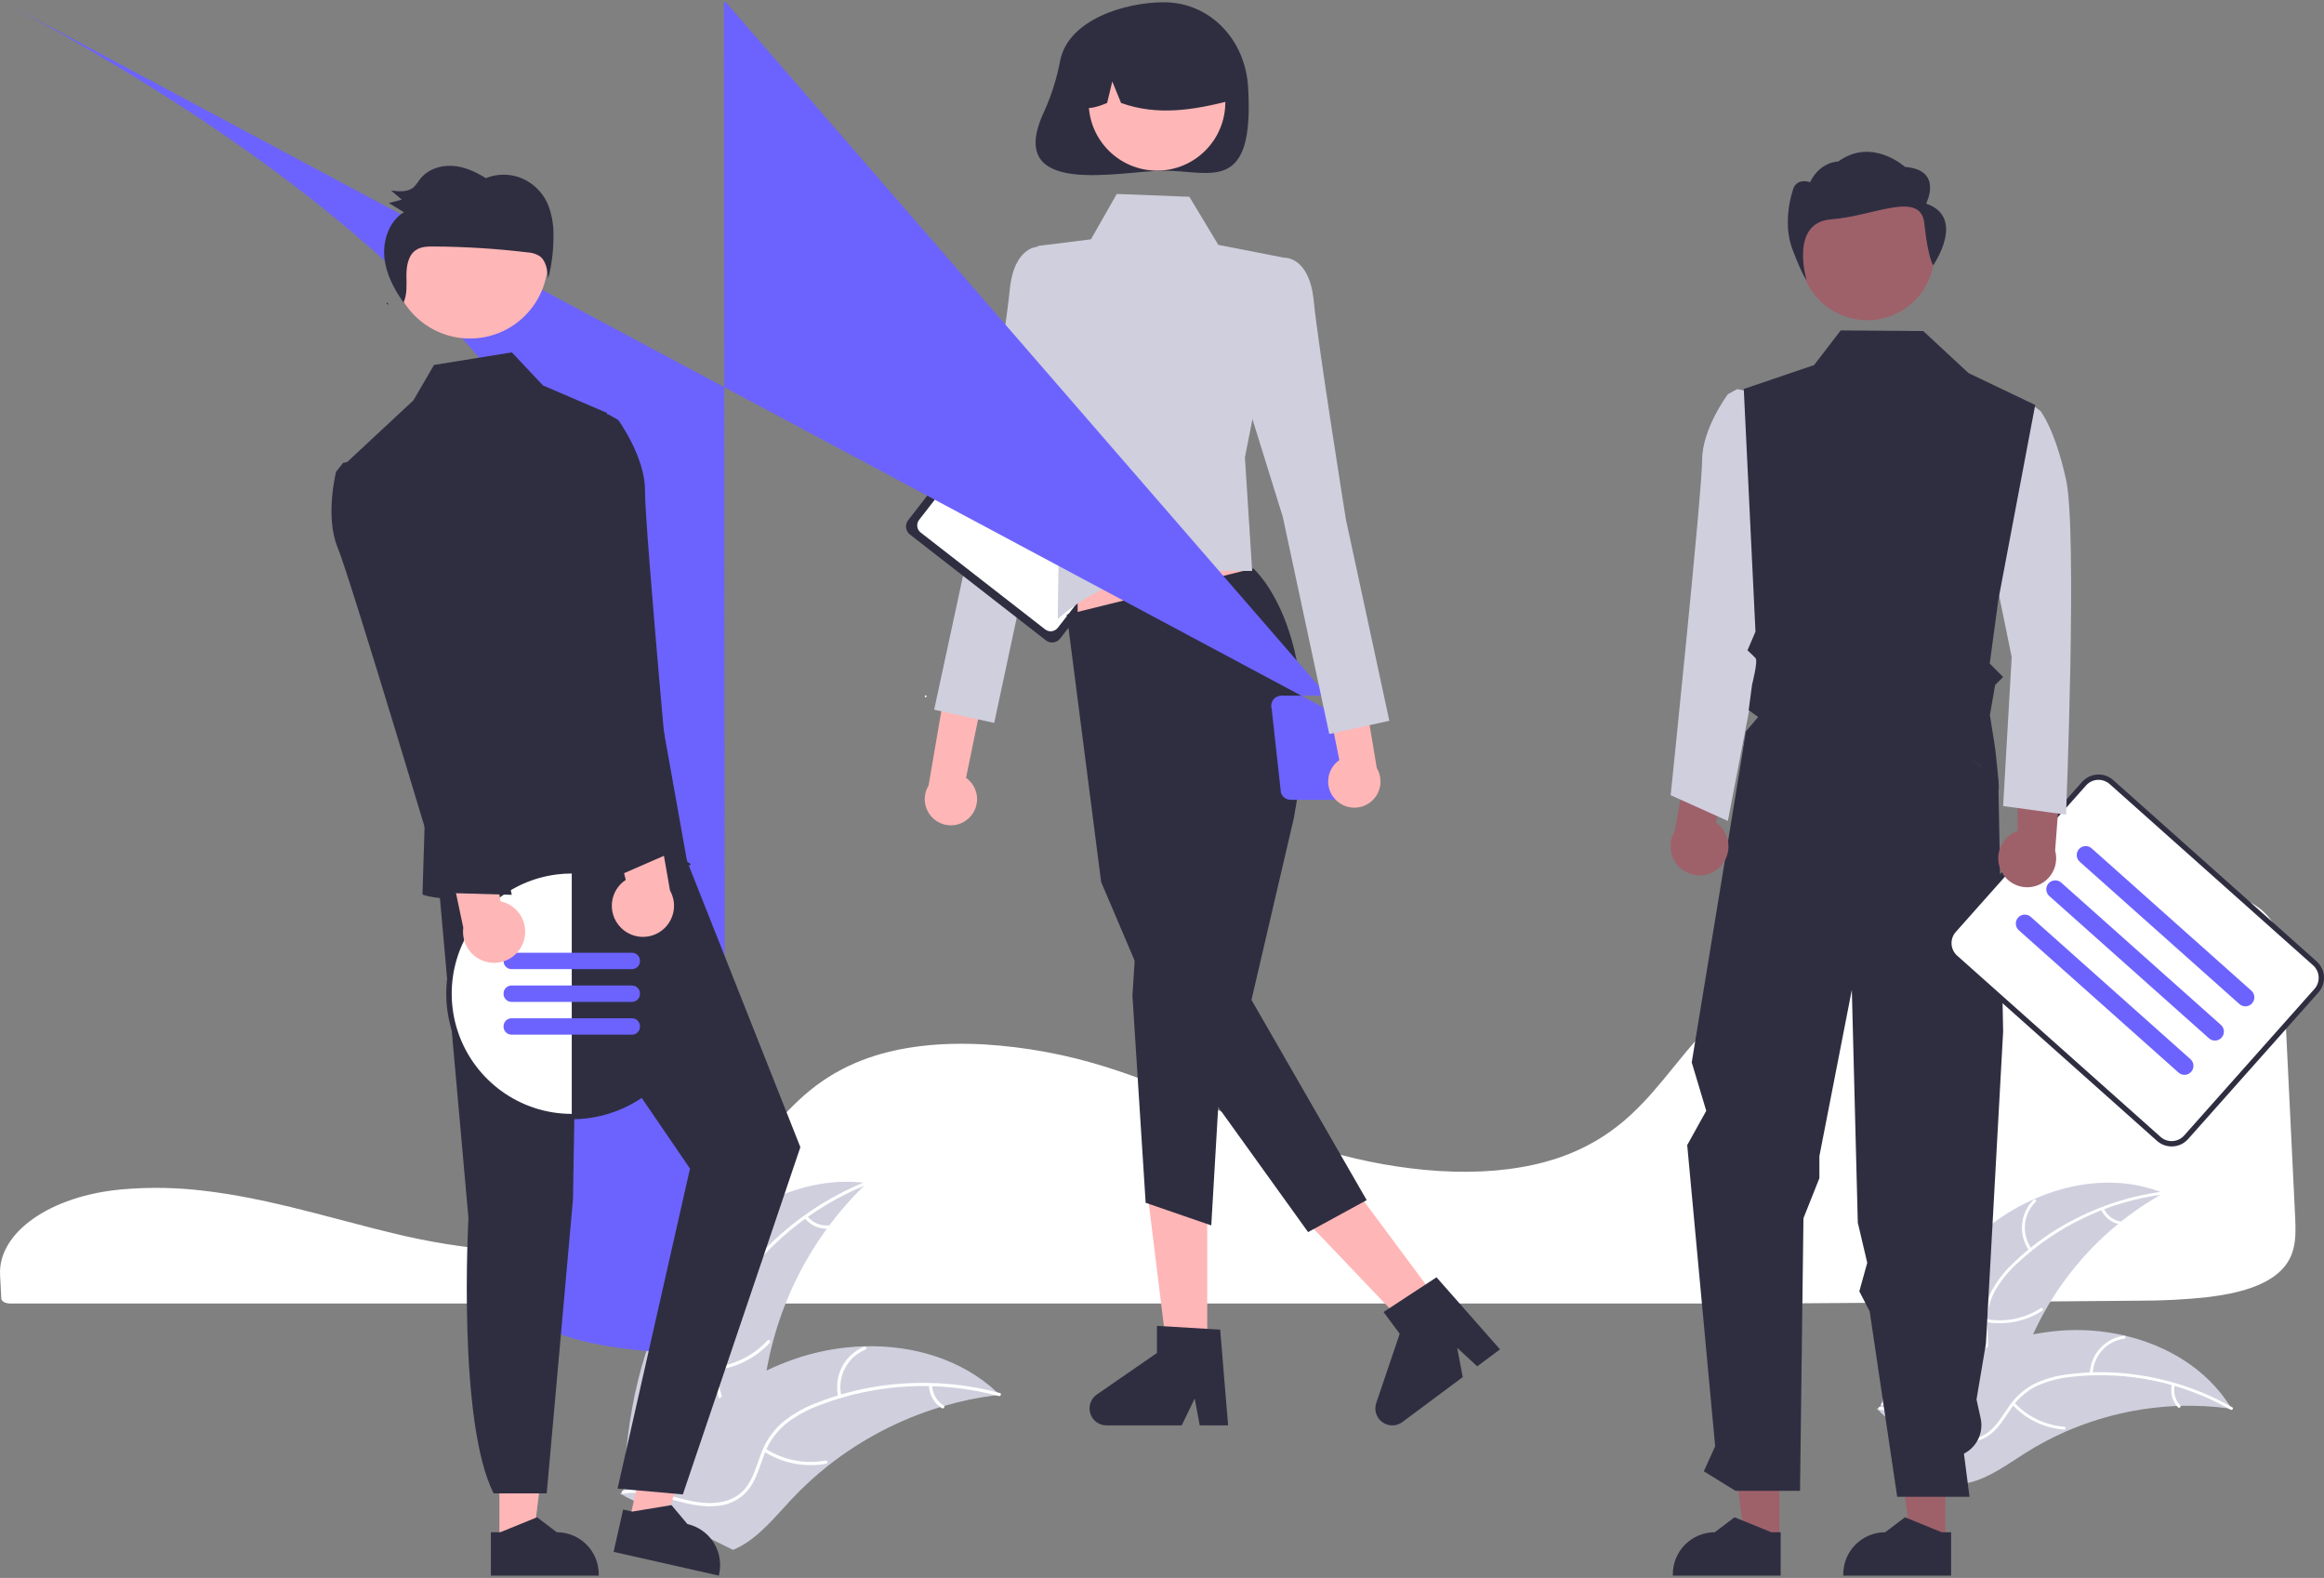 <svg width="688" height="467" viewBox="0 0 688 467" fill="none" xmlns="http://www.w3.org/2000/svg">
<rect x="0" y="0" width="688" height="467" fill="#808080" stroke="none"/>
<g clip-path="url(#clip0_172_4801)">
<path d="M46.301 351.557C43.034 351.557 39.76 351.692 36.563 351.964L36.098 352.003C14.892 353.879 -0.619 364.763 0.019 377.321L0.142 379.592C0.224 381.027 0.31 382.571 0.382 384.283C0.42 385.127 1.571 385.775 3.004 385.775H524.614C561.39 385.552 598.033 385.27 633.518 384.939C640.174 384.953 646.825 384.608 653.443 383.906C663.304 382.738 670.149 380.422 674.37 376.827H674.371C679.62 372.369 679.785 366.756 679.468 360.413C678.822 347.606 678.18 334.152 677.54 320.738C676.975 308.917 676.412 297.127 675.85 285.839C675.502 279.141 674.729 273.228 668.768 268.709C662.307 263.822 650.524 261.345 633.746 261.345C633.544 261.345 633.342 261.345 633.137 261.346C580.556 261.533 528.456 279.627 503.495 306.371C500.62 309.45 497.942 312.747 495.352 315.936C491.524 320.647 487.567 325.517 482.845 329.873C480.288 332.263 477.523 334.42 474.583 336.318C474.381 336.458 474.149 336.608 473.903 336.751C473.342 337.117 472.755 337.469 472.183 337.784C468.835 339.719 465.306 341.325 461.647 342.578L461.278 342.702C461 342.801 460.699 342.901 460.397 342.992C458.284 343.67 456.089 344.257 453.89 344.732C444.375 346.831 433.556 347.334 421.733 346.226C410.877 345.182 400.16 342.996 389.76 339.705C378.813 336.243 368.566 331.926 358.656 327.751C354.303 325.917 349.801 324.021 345.305 322.224C344.46 321.886 343.628 321.555 342.785 321.225C337.293 319.083 332.314 317.314 327.564 315.817C315.796 312.093 303.614 309.835 291.293 309.093C278.216 308.377 266.692 309.728 257.049 313.101C254.39 314.027 251.802 315.143 249.303 316.441C237.882 322.377 230.84 331.137 224.032 339.609C215.562 350.147 206.804 361.045 189.51 366.694C169.554 373.218 140.425 370.508 119.816 365.794C113.337 364.312 106.866 362.607 100.607 360.957C98.079 360.29 95.55 359.629 93.018 358.971C88.044 357.686 83.973 356.701 80.207 355.87L79.016 355.605C78.353 355.461 77.69 355.317 77.015 355.18C72.541 354.24 68.376 353.5 64.273 352.918L63.303 352.777C61.357 352.52 59.538 352.307 57.753 352.127L57.04 352.056C53.544 351.723 49.926 351.557 46.301 351.557Z" fill="white"/>
<path d="M585.676 365.572C600.353 352.336 622.184 345.681 640.496 353.103C621.712 363.54 607.222 380.29 599.59 400.39C596.674 408.152 594.239 417.089 587.069 421.245C582.607 423.831 577.057 423.957 572.054 422.709C567.052 421.461 562.466 418.958 557.943 416.481L556.656 416.452C562.433 397.543 570.999 378.809 585.676 365.572Z" fill="#CFCFDE"/>
<path d="M640.394 353.505C624.175 355.602 609.03 362.761 597.108 373.963C594.499 376.329 592.278 379.092 590.529 382.15C588.921 385.184 588.154 388.594 588.308 392.025C588.387 395.227 588.838 398.493 588.139 401.658C587.756 403.273 587.037 404.789 586.028 406.106C585.02 407.424 583.744 408.513 582.285 409.302C578.702 411.364 574.591 412.014 570.55 412.509C566.062 413.06 561.393 413.561 557.508 416.079C557.038 416.385 556.592 415.636 557.062 415.331C563.82 410.949 572.372 412.543 579.638 409.619C583.029 408.254 586.03 405.858 587.092 402.236C588.02 399.069 587.557 395.7 587.449 392.459C587.25 389.114 587.872 385.771 589.262 382.723C590.85 379.585 592.96 376.742 595.502 374.313C601.137 368.754 607.611 364.116 614.685 360.569C622.737 356.476 631.429 353.792 640.386 352.633C640.94 352.562 640.945 353.434 640.394 353.505H640.394Z" fill="white"/>
<path d="M600.734 370.13C599.128 367.873 598.375 365.118 598.611 362.357C598.847 359.596 600.055 357.009 602.021 355.058C602.42 354.664 603.05 355.266 602.651 355.66C600.817 357.474 599.691 359.884 599.477 362.456C599.262 365.027 599.974 367.591 601.482 369.683C601.809 370.138 601.06 370.583 600.734 370.13V370.13Z" fill="white"/>
<path d="M588.054 390.407C593.627 391.395 599.368 390.244 604.131 387.185C604.603 386.881 605.049 387.63 604.578 387.933C599.615 391.108 593.638 392.293 587.841 391.252C587.288 391.152 587.504 390.307 588.054 390.407V390.407Z" fill="white"/>
<path d="M622.808 357.63C623.248 358.633 623.93 359.511 624.792 360.185C625.655 360.859 626.671 361.308 627.75 361.491C628.303 361.584 628.087 362.428 627.537 362.336C626.346 362.128 625.224 361.631 624.269 360.888C623.315 360.146 622.556 359.18 622.06 358.077C622.005 357.977 621.99 357.859 622.018 357.748C622.046 357.637 622.115 357.541 622.211 357.479C622.31 357.421 622.429 357.404 622.54 357.432C622.652 357.46 622.748 357.531 622.808 357.63V357.63Z" fill="white"/>
<path d="M660.661 416.935C660.314 416.887 659.966 416.839 659.614 416.796C654.942 416.175 650.227 415.936 645.516 416.079C645.152 416.085 644.783 416.095 644.419 416.111C633.074 416.578 621.913 419.149 611.505 423.693C607.365 425.505 603.369 427.63 599.551 430.049C594.279 433.39 588.828 437.432 582.934 438.794C582.321 438.943 581.699 439.054 581.072 439.126L556.721 418.025C556.69 417.949 556.653 417.879 556.622 417.803L555.611 417.005C555.799 416.866 555.997 416.727 556.185 416.588C556.294 416.507 556.408 416.431 556.517 416.35C556.592 416.298 556.666 416.246 556.73 416.194C556.755 416.177 556.78 416.16 556.8 416.148C556.864 416.096 556.929 416.055 556.988 416.009C558.093 415.226 559.206 414.448 560.327 413.678C560.331 413.672 560.331 413.672 560.342 413.671C568.823 407.718 577.979 402.792 587.62 398.997C587.909 398.888 588.203 398.773 588.503 398.673C592.845 397.057 597.311 395.8 601.857 394.912C604.348 394.434 606.862 394.083 609.388 393.859C615.917 393.294 622.495 393.761 628.879 395.241C641.606 398.195 653.247 405.189 660.142 416.096C660.318 416.375 660.489 416.65 660.661 416.935Z" fill="#CFCFDE"/>
<path d="M660.338 417.196C646.127 409.099 629.728 405.689 613.469 407.45C609.962 407.767 606.528 408.635 603.291 410.023C600.182 411.476 597.518 413.736 595.577 416.568C593.714 419.173 592.11 422.053 589.646 424.158C588.37 425.218 586.884 425.995 585.286 426.439C583.688 426.883 582.014 426.984 580.374 426.735C576.273 426.222 572.6 424.264 569.075 422.225C565.161 419.96 561.131 417.546 556.514 417.217C555.955 417.177 556.049 416.311 556.608 416.351C564.64 416.924 570.509 423.35 578.071 425.393C581.599 426.346 585.436 426.241 588.463 423.989C591.11 422.02 592.767 419.051 594.63 416.398C596.484 413.607 598.991 411.313 601.935 409.716C605.09 408.168 608.486 407.169 611.977 406.762C619.82 405.718 627.779 405.916 635.562 407.347C644.453 408.93 653.008 412.025 660.856 416.496C661.342 416.773 660.821 417.472 660.338 417.196V417.196Z" fill="white"/>
<path d="M618.671 406.574C618.746 403.804 619.802 401.151 621.652 399.089C623.501 397.026 626.023 395.689 628.766 395.315C629.322 395.242 629.462 396.102 628.906 396.176C626.35 396.519 624.002 397.765 622.284 399.689C620.566 401.613 619.591 404.088 619.537 406.668C619.524 407.229 618.659 407.132 618.671 406.574V406.574Z" fill="white"/>
<path d="M596.348 415.123C600.203 419.271 605.479 421.811 611.123 422.239C611.682 422.28 611.588 423.147 611.029 423.105C605.157 422.649 599.672 419.994 595.669 415.67C595.288 415.257 595.968 414.713 596.348 415.123H596.348Z" fill="white"/>
<path d="M643.815 409.894C643.563 410.96 643.58 412.071 643.863 413.129C644.146 414.187 644.687 415.158 645.438 415.955C645.824 416.362 645.143 416.906 644.76 416.501C643.934 415.617 643.338 414.544 643.022 413.376C642.707 412.208 642.682 410.98 642.95 409.8C642.966 409.687 643.024 409.584 643.113 409.512C643.202 409.44 643.315 409.405 643.429 409.414C643.544 409.427 643.649 409.485 643.721 409.574C643.793 409.664 643.827 409.779 643.815 409.894V409.894Z" fill="white"/>
<path d="M201.46 378.737C213.478 360.494 234.977 347.297 256.625 350.137C239.436 366.53 228.595 388.479 226.02 412.101C225.059 421.215 224.94 431.451 218.426 437.893C214.373 441.9 208.471 443.581 202.774 443.639C197.076 443.696 191.476 442.297 185.95 440.906L184.566 441.233C185.489 419.402 189.441 396.98 201.46 378.737Z" fill="#CFCFDE"/>
<path d="M256.627 350.596C239.864 357.354 225.656 369.227 216.019 384.528C213.886 387.785 212.279 391.358 211.258 395.116C210.382 398.809 210.509 402.669 211.628 406.296C212.602 409.698 213.993 413.066 214.125 416.646C214.165 418.48 213.817 420.301 213.104 421.991C212.392 423.681 211.33 425.201 209.989 426.451C206.73 429.654 202.514 431.493 198.33 433.149C193.683 434.987 188.828 436.822 185.374 440.598C184.955 441.055 184.27 440.379 184.688 439.922C190.698 433.353 200.288 432.678 207.247 427.526C210.494 425.123 213.037 421.725 213.166 417.555C213.278 413.909 211.847 410.435 210.83 406.999C209.687 403.477 209.424 399.729 210.062 396.081C210.889 392.284 212.355 388.654 214.399 385.349C218.88 377.834 224.515 371.072 231.095 365.309C238.569 358.69 247.12 353.399 256.377 349.666C256.95 349.435 257.197 350.366 256.627 350.596L256.627 350.596Z" fill="white"/>
<path d="M218.832 379.418C216.487 377.452 214.916 374.715 214.401 371.696C213.885 368.678 214.459 365.574 216.019 362.94C216.336 362.408 217.177 362.876 216.859 363.409C215.402 365.86 214.868 368.751 215.354 371.561C215.839 374.371 217.313 376.914 219.508 378.732C219.984 379.128 219.306 379.812 218.832 379.418V379.418Z" fill="white"/>
<path d="M210.906 404.635C217.142 404.141 222.962 401.312 227.206 396.713C227.626 396.257 228.311 396.934 227.892 397.389C223.466 402.167 217.403 405.098 210.913 405.598C210.295 405.646 210.291 404.682 210.906 404.635H210.906Z" fill="white"/>
<path d="M238.966 359.903C239.715 360.854 240.688 361.603 241.798 362.083C242.908 362.564 244.12 362.761 245.325 362.658C245.942 362.603 245.946 363.566 245.332 363.621C244 363.729 242.662 363.51 241.435 362.981C240.207 362.453 239.128 361.632 238.29 360.589C238.203 360.498 238.154 360.376 238.153 360.25C238.152 360.123 238.2 360.001 238.285 359.908C238.375 359.818 238.497 359.767 238.625 359.766C238.752 359.765 238.875 359.814 238.966 359.903H238.966Z" fill="white"/>
<path d="M295.936 412.793C295.552 412.838 295.167 412.884 294.778 412.936C289.609 413.573 284.5 414.63 279.501 416.095C279.113 416.202 278.721 416.316 278.337 416.434C266.332 420.093 255.11 425.949 245.242 433.707C241.318 436.798 237.634 440.183 234.223 443.833C229.513 448.874 224.807 454.715 218.882 457.813C218.268 458.143 217.633 458.435 216.983 458.687L185.072 442.898C185.018 442.826 184.959 442.76 184.904 442.688L183.602 442.116C183.764 441.915 183.937 441.711 184.1 441.51C184.194 441.393 184.295 441.28 184.389 441.163C184.454 441.087 184.519 441.01 184.573 440.937C184.595 440.912 184.617 440.886 184.635 440.868C184.689 440.795 184.747 440.733 184.798 440.667C185.762 439.522 186.736 438.381 187.72 437.245C187.724 437.237 187.724 437.237 187.735 437.233C195.255 428.596 203.561 420.511 212.83 413.944C213.109 413.747 213.391 413.542 213.685 413.351C217.879 410.415 222.306 407.826 226.922 405.611C229.453 404.407 232.044 403.331 234.684 402.388C241.51 399.966 248.675 398.634 255.914 398.44C270.347 398.055 284.742 402.294 295.148 412.04C295.415 412.29 295.674 412.536 295.936 412.793Z" fill="#CFCFDE"/>
<path d="M295.664 413.163C278.214 408.459 259.726 409.377 242.827 415.788C239.164 417.103 235.732 418.988 232.656 421.373C229.734 423.793 227.514 426.952 226.225 430.522C224.957 433.826 224.041 437.353 221.992 440.291C220.921 441.779 219.548 443.024 217.962 443.944C216.376 444.863 214.614 445.437 212.792 445.628C208.262 446.221 203.79 445.15 199.453 443.95C194.637 442.618 189.656 441.158 184.627 442.091C184.017 442.205 183.878 441.252 184.486 441.139C193.236 439.515 201.299 444.754 209.955 444.834C213.994 444.871 218.068 443.69 220.679 440.439C222.963 437.596 223.91 433.96 225.165 430.603C226.372 427.102 228.416 423.951 231.12 421.423C234.065 418.889 237.419 416.875 241.039 415.467C249.138 412.167 257.705 410.163 266.427 409.526C276.376 408.745 286.386 409.672 296.023 412.269C296.62 412.43 296.257 413.323 295.664 413.163V413.163Z" fill="white"/>
<path d="M248.147 413.403C247.457 410.419 247.85 407.288 249.254 404.567C250.659 401.846 252.984 399.714 255.814 398.55C256.388 398.317 256.777 399.198 256.203 399.432C253.565 400.51 251.399 402.497 250.097 405.033C248.794 407.569 248.44 410.488 249.099 413.262C249.241 413.865 248.289 414.003 248.147 413.403H248.147Z" fill="white"/>
<path d="M226.648 428.762C231.925 432.124 238.273 433.372 244.429 432.258C245.038 432.147 245.178 433.1 244.569 433.21C238.162 434.358 231.557 433.046 226.074 429.535C225.552 429.2 226.129 428.428 226.648 428.762V428.762Z" fill="white"/>
<path d="M275.963 409.953C275.989 411.163 276.315 412.347 276.912 413.4C277.509 414.452 278.358 415.34 279.383 415.983C279.909 416.311 279.332 417.082 278.809 416.756C277.681 416.041 276.744 415.059 276.082 413.898C275.42 412.736 275.052 411.43 275.011 410.093C274.996 409.968 275.03 409.841 275.105 409.74C275.181 409.638 275.292 409.569 275.416 409.547C275.542 409.529 275.671 409.561 275.773 409.637C275.875 409.713 275.943 409.827 275.963 409.953V409.953Z" fill="white"/>
<path d="M286.993 241.964C287.79 241.17 288.404 240.21 288.791 239.153C289.178 238.096 289.329 236.967 289.232 235.845C289.136 234.724 288.795 233.637 288.234 232.661C287.672 231.686 286.904 230.845 285.983 230.199L298.543 169.364L284.992 173.642L274.886 232.496C273.904 234.116 273.55 236.041 273.891 237.905C274.233 239.77 275.245 241.444 276.738 242.611C278.23 243.778 280.098 244.357 281.988 244.238C283.878 244.118 285.659 243.309 286.993 241.964V241.964Z" fill="#FFB6B6"/>
<path d="M316.025 79.349L307.631 73.008C307.631 73.008 300.226 72.483 298.915 85.847C297.603 99.212 289.392 150.504 289.392 150.504L276.547 210.042L294.327 213.948L308.085 149.696L321.857 105.368L316.025 79.349Z" fill="#CFCFDE"/>
<path d="M309.63 189.516L269.365 158.183C268.738 157.694 268.33 156.976 268.231 156.186C268.133 155.397 268.351 154.6 268.838 153.971L296.234 118.71C296.723 118.082 297.441 117.674 298.23 117.575C299.019 117.476 299.815 117.695 300.443 118.183L340.709 149.516C341.336 150.005 341.743 150.723 341.842 151.513C341.941 152.302 341.723 153.099 341.235 153.727L313.839 188.989C313.35 189.617 312.632 190.025 311.844 190.123C311.055 190.222 310.259 190.004 309.63 189.516V189.516Z" fill="#2F2E41"/>
<path d="M309.409 186.274L272.559 157.599C272.003 157.164 271.641 156.527 271.553 155.826C271.465 155.125 271.659 154.417 272.092 153.859L296.928 121.893C297.362 121.336 297.999 120.973 298.699 120.886C299.4 120.798 300.107 120.992 300.664 121.425L337.514 150.1C338.071 150.534 338.433 151.172 338.521 151.873C338.608 152.574 338.415 153.281 337.982 153.84L313.146 185.806C312.712 186.363 312.075 186.725 311.374 186.813C310.674 186.901 309.967 186.707 309.409 186.274V186.274Z" fill="white"/>
<path d="M277.39 156.786C277.251 156.677 277.161 156.518 277.139 156.342C277.117 156.167 277.165 155.99 277.273 155.851L289.802 139.725C289.911 139.585 290.07 139.495 290.245 139.473C290.332 139.462 290.42 139.468 290.504 139.491C290.589 139.515 290.667 139.554 290.736 139.608C290.805 139.662 290.863 139.728 290.906 139.804C290.95 139.88 290.978 139.964 290.988 140.051C290.999 140.138 290.993 140.226 290.97 140.31C290.947 140.395 290.907 140.474 290.853 140.543L278.324 156.669C278.216 156.808 278.057 156.899 277.882 156.92C277.706 156.942 277.53 156.894 277.39 156.786V156.786Z" fill="white"/>
<path d="M279.467 158.402C279.328 158.293 279.237 158.134 279.215 157.958C279.193 157.783 279.242 157.606 279.35 157.467L291.879 141.341C291.987 141.201 292.146 141.111 292.322 141.089C292.497 141.067 292.674 141.115 292.813 141.224C292.952 141.332 293.043 141.492 293.065 141.667C293.087 141.842 293.038 142.019 292.93 142.159L280.401 158.285C280.292 158.424 280.133 158.515 279.958 158.537C279.783 158.558 279.606 158.51 279.467 158.402Z" fill="white"/>
<path d="M288.641 150.882C288.502 150.773 288.412 150.614 288.39 150.438C288.368 150.263 288.416 150.086 288.524 149.947L293.955 142.957C294.009 142.887 294.076 142.829 294.152 142.786C294.228 142.743 294.312 142.715 294.398 142.704C294.485 142.693 294.573 142.699 294.658 142.722C294.742 142.745 294.821 142.785 294.89 142.839C294.959 142.893 295.017 142.959 295.06 143.036C295.104 143.112 295.131 143.196 295.142 143.283C295.153 143.369 295.147 143.458 295.123 143.542C295.1 143.626 295.06 143.705 295.006 143.775L289.575 150.765C289.467 150.904 289.308 150.995 289.133 151.017C288.957 151.039 288.781 150.99 288.641 150.882V150.882Z" fill="white"/>
<path d="M291.441 164.599C291.302 164.491 291.211 164.331 291.189 164.156C291.168 163.981 291.216 163.804 291.324 163.664L311.104 138.206C311.157 138.137 311.224 138.08 311.3 138.036C311.376 137.993 311.46 137.965 311.546 137.954C311.633 137.944 311.721 137.95 311.806 137.973C311.89 137.996 311.969 138.036 312.038 138.089C312.107 138.143 312.165 138.21 312.208 138.286C312.251 138.362 312.279 138.446 312.29 138.533C312.301 138.619 312.294 138.708 312.271 138.792C312.248 138.876 312.208 138.955 312.155 139.024L292.375 164.482C292.267 164.622 292.107 164.712 291.932 164.734C291.757 164.756 291.581 164.707 291.441 164.599V164.599Z" fill="white"/>
<path d="M293.518 166.215C293.379 166.107 293.288 165.947 293.266 165.772C293.244 165.597 293.293 165.42 293.401 165.28L313.18 139.822C313.234 139.753 313.301 139.695 313.377 139.652C313.453 139.609 313.536 139.581 313.623 139.57C313.71 139.559 313.798 139.566 313.882 139.589C313.967 139.612 314.045 139.652 314.114 139.705C314.183 139.759 314.241 139.826 314.284 139.902C314.328 139.978 314.356 140.062 314.366 140.148C314.377 140.235 314.371 140.323 314.348 140.408C314.325 140.492 314.285 140.571 314.231 140.64L294.452 166.098C294.343 166.237 294.184 166.328 294.009 166.35C293.834 166.372 293.657 166.323 293.518 166.215V166.215Z" fill="white"/>
<path d="M298.231 169.883C298.092 169.775 298.002 169.615 297.98 169.44C297.958 169.265 298.006 169.088 298.114 168.948L317.894 143.49C317.948 143.421 318.014 143.364 318.09 143.32C318.166 143.277 318.25 143.249 318.337 143.238C318.424 143.227 318.512 143.234 318.596 143.257C318.68 143.28 318.759 143.32 318.828 143.373C318.897 143.427 318.955 143.494 318.998 143.57C319.041 143.646 319.069 143.73 319.08 143.817C319.091 143.903 319.084 143.992 319.061 144.076C319.038 144.16 318.999 144.239 318.945 144.308L299.166 169.766C299.057 169.906 298.898 169.996 298.723 170.018C298.547 170.04 298.371 169.991 298.231 169.883V169.883Z" fill="white"/>
<path d="M300.308 171.499C300.169 171.39 300.078 171.231 300.056 171.056C300.035 170.88 300.083 170.704 300.191 170.564L319.971 145.106C320.024 145.037 320.091 144.979 320.167 144.936C320.243 144.893 320.327 144.865 320.413 144.854C320.5 144.843 320.588 144.85 320.672 144.873C320.757 144.896 320.836 144.935 320.905 144.989C320.974 145.043 321.031 145.11 321.075 145.186C321.118 145.262 321.146 145.346 321.157 145.432C321.167 145.519 321.161 145.607 321.138 145.692C321.115 145.776 321.075 145.855 321.022 145.924L301.242 171.382C301.134 171.521 300.974 171.612 300.799 171.634C300.624 171.656 300.448 171.607 300.308 171.499V171.499Z" fill="white"/>
<path d="M305.022 175.167C304.882 175.059 304.792 174.899 304.77 174.724C304.748 174.549 304.797 174.372 304.905 174.232L324.684 148.774C324.738 148.705 324.805 148.647 324.881 148.604C324.957 148.561 325.04 148.533 325.127 148.522C325.214 148.511 325.302 148.518 325.386 148.541C325.47 148.564 325.549 148.604 325.618 148.657C325.687 148.711 325.745 148.778 325.788 148.854C325.832 148.93 325.859 149.014 325.87 149.101C325.881 149.187 325.875 149.275 325.852 149.36C325.828 149.444 325.789 149.523 325.735 149.592L305.956 175.05C305.847 175.189 305.688 175.28 305.513 175.302C305.338 175.324 305.161 175.275 305.022 175.167Z" fill="white"/>
<path d="M307.098 176.783C306.959 176.674 306.868 176.515 306.846 176.34C306.825 176.164 306.873 175.988 306.981 175.848L326.761 150.39C326.869 150.251 327.028 150.161 327.203 150.14C327.378 150.118 327.554 150.167 327.694 150.275C327.833 150.383 327.923 150.542 327.945 150.717C327.967 150.892 327.919 151.068 327.812 151.208L308.032 176.666C307.924 176.805 307.764 176.896 307.589 176.918C307.414 176.94 307.238 176.891 307.098 176.783V176.783Z" fill="white"/>
<path d="M274.04 206.348C274.191 206.348 274.314 206.226 274.314 206.075C274.314 205.924 274.191 205.801 274.04 205.801C273.889 205.801 273.767 205.924 273.767 206.075C273.767 206.226 273.889 206.348 274.04 206.348Z" fill="white"/>
<path d="M313.868 17.87C312.906 23.039 311.33 28.074 309.172 32.868C296.816 59.028 332.004 50.501 344.579 50.501C358.328 50.501 371.483 57.737 369.474 25.587C368.616 11.854 358.328 0.673 344.579 0.673C332.835 0.673 316.323 5.897 313.868 17.87Z" fill="#2F2E41"/>
<path d="M357.395 401.539H345.681L340.106 356.321H357.395V401.539Z" fill="#FFB6B6"/>
<path d="M363.578 421.851H355.177L353.677 413.914L349.837 421.851H327.556C326.488 421.852 325.448 421.51 324.588 420.877C323.728 420.243 323.092 419.351 322.775 418.331C322.457 417.31 322.473 416.215 322.821 415.205C323.17 414.194 323.832 413.322 324.71 412.714L342.503 400.417V392.392L361.218 393.51L363.578 421.851Z" fill="#2F2E41"/>
<path d="M426.989 386.744L417.588 393.74L386.154 360.784L400.028 350.458L426.989 386.744Z" fill="#FFB6B6"/>
<path d="M444.061 399.352L437.32 404.368L431.384 398.895L433.035 407.557L415.156 420.863C414.299 421.501 413.261 421.848 412.193 421.853C411.125 421.859 410.083 421.522 409.22 420.893C408.356 420.264 407.716 419.376 407.393 418.357C407.07 417.338 407.081 416.243 407.424 415.23L414.369 394.737L409.585 388.297L425.269 378.018L444.061 399.352Z" fill="#2F2E41"/>
<path d="M319.029 193.43L374.636 184.762L363.578 151.469H319.029V193.43Z" fill="#FFB6B6"/>
<path d="M371.033 168.237C371.033 168.237 393.259 187.454 383.004 242.237L370.485 295.916L404.594 355.18L387.25 364.648L345.216 306.181L325.982 261.028L315.808 181.892L371.033 168.237Z" fill="#2F2E41"/>
<path d="M336.584 273.896L335.247 294.615L339.16 355.969L358.588 362.664L362.268 299.8L336.584 273.896Z" fill="#2F2E41"/>
<path d="M330.611 57.397L352.105 58.236L360.672 72.467L380.217 76.286L368.549 135.358L370.694 168.982L351.233 168.863C337.208 168.778 323.644 173.877 313.144 183.184V183.184L313.726 139.538L305.355 106.956L307.237 72.793L322.96 70.826L330.611 57.397Z" fill="#CFCFDE"/>
<path d="M342.519 50.495C353.692 50.495 362.749 41.431 362.749 30.25C362.749 19.068 353.692 10.004 342.519 10.004C331.346 10.004 322.289 19.068 322.289 30.25C322.289 41.431 331.346 50.495 342.519 50.495Z" fill="#FFB6B6"/>
<path d="M328.781 9.612C332.326 7.449 336.386 6.279 340.538 6.224C344.689 6.17 348.779 7.232 352.379 9.301C355.98 11.369 358.959 14.368 361.005 17.983C363.052 21.598 364.09 25.697 364.011 29.851C353.703 32.441 342.874 34.423 331.881 30.471L329.285 24.112L327.755 30.476C324.407 31.845 321.05 33.004 317.694 30.462C317.557 26.32 318.509 22.214 320.454 18.555C322.4 14.896 325.271 11.812 328.781 9.612Z" fill="#2F2E41"/>
<path d="M376.475 209.8L379.202 234.568C379.392 235.186 379.775 235.726 380.295 236.11C380.814 236.495 381.443 236.702 382.089 236.702H394.66C395.306 236.702 395.935 236.495 396.455 236.11C396.975 235.726 397.358 235.186 397.548 234.568L399.806 215.584C400.458 215.904 401.177 216.064 401.903 216.052C402.629 216.04 403.342 215.856 403.982 215.514C404.623 215.172 405.174 214.684 405.589 214.087C406.005 213.491 406.273 212.805 406.371 212.085C406.47 211.365 406.396 210.632 406.157 209.946C405.917 209.26 405.518 208.641 404.992 208.139C404.467 207.638 403.83 207.268 403.134 207.061C402.438 206.854 401.703 206.815 400.989 206.947C400.707 206.614 400.356 206.347 399.96 206.164C399.564 205.98 399.133 205.886 398.697 205.887H379.363C378.89 205.887 378.424 205.998 378.002 206.211C377.58 206.424 377.213 206.734 376.933 207.114C376.652 207.495 376.464 207.936 376.385 208.402C376.305 208.869 376.336 209.347 376.475 209.8V209.8ZM400.201 214.3L401.585 209.8C401.745 209.28 401.761 208.727 401.63 208.199C401.689 208.196 401.745 208.182 401.805 208.182V214.738Cnan nan nan nan 401.805 214.738C401.241 214.735 400.688 214.584 400.201 214.3V214.3Z" fill="#6C63FF"/>
<path d="M395.43 236.719C394.637 235.921 394.028 234.958 393.647 233.899C393.265 232.84 393.12 231.711 393.222 230.589C393.324 229.468 393.671 228.383 394.237 227.41C394.803 226.438 395.576 225.601 396.5 224.96L384.249 164.062L397.778 168.409L407.585 227.313C408.559 228.938 408.903 230.865 408.552 232.727C408.202 234.59 407.181 236.259 405.682 237.418C404.184 238.578 402.313 239.147 400.424 239.018C398.534 238.889 396.757 238.071 395.43 236.719V236.719Z" fill="#FFB6B6"/>
<path d="M371.822 82.627L380.217 76.286C380.217 76.286 387.622 75.761 388.933 89.125C390.244 102.49 398.456 153.782 398.456 153.782L411.301 213.32L393.52 217.226L379.762 152.974L365.991 108.646L371.822 82.627Z" fill="#CFCFDE"/>
<path d="M299.375 138.063C302 138.063 304.127 135.934 304.127 133.308C304.127 130.681 302 128.552 299.375 128.552C296.751 128.552 294.624 130.681 294.624 133.308C294.624 135.934 296.751 138.063 299.375 138.063Z" fill="#6C63FF"/>
<path d="M147.853 456.705L157.755 456.704L162.467 418.479L147.851 418.48L147.853 456.705Z" fill="#FFB6B6"/>
<path d="M145.327 453.469L148.114 453.469L158.996 449.04L164.829 453.468H164.829C168.125 453.469 171.286 454.779 173.617 457.112C175.948 459.444 177.257 462.607 177.257 465.906V466.31L145.328 466.311L145.327 453.469Z" fill="#2F2E41"/>
<path d="M186.227 450.46L195.887 452.643L208.896 416.395L194.639 413.173L186.227 450.46Z" fill="#FFB6B6"/>
<path d="M184.475 446.747L187.194 447.361L198.784 445.44L203.498 451.045L203.499 451.045C206.714 451.772 209.509 453.747 211.269 456.536C213.029 459.325 213.61 462.699 212.884 465.917L212.795 466.311L181.649 459.274L184.475 446.747Z" fill="#2F2E41"/>
<path d="M129.724 260.08L138.679 360.485C138.679 360.485 135.324 420.763 146.15 441.975H161.852L169.626 354.98L170.602 296.589L204.265 345.851L182.824 440.553L202.149 442.281L236.941 339.509L198.717 243.029L129.724 260.08Z" fill="#2F2E41"/>
<path d="M139.103 100.187C151.857 100.187 162.196 89.84 162.196 77.076C162.196 64.312 151.857 53.965 139.103 53.965C126.349 53.965 116.009 64.312 116.009 77.076C116.009 89.84 126.349 100.187 139.103 100.187Z" fill="#FFB6B6"/>
<path d="M179.699 122.211L160.754 114.076L151.531 104.286L128.491 108.005L122.378 118.494L102.589 136.909L125.774 241.822L125.072 264.736C125.072 264.736 139.911 271.421 204.265 256.029C205.036 255.844 203.421 255.036 203.421 255.036L179.699 122.211Z" fill="#2F2E41"/>
<path d="M115.089 90.19C114.928 89.97 114.769 89.749 114.611 89.525C114.548 89.659 114.497 89.798 114.425 89.929L115.089 90.19Z" fill="#2F2E41"/>
<path d="M162.075 60.171C160.531 56.806 157.779 54.145 154.365 52.717C150.981 51.351 147.199 51.354 143.817 52.726C140.764 50.796 137.372 49.265 133.8 49.076C130.227 48.886 126.45 50.213 124.249 53.132C123.757 53.903 123.199 54.629 122.58 55.302C120.81 56.942 118.121 56.706 115.769 56.37C116.824 57.275 117.879 58.18 118.935 59.085C117.657 59.419 116.38 59.753 115.103 60.087C116.593 60.991 118.084 61.896 119.574 62.8C115.247 65.399 113.281 71.072 113.8 76.223C114.292 81.101 116.645 85.561 119.457 89.525C120.58 87.156 120.338 84.32 120.319 81.651C120.3 78.831 120.798 75.629 123.056 74.053C124.579 72.99 126.538 72.942 128.375 72.952C137.639 73.003 146.894 73.582 156.093 74.684C157.341 74.738 158.558 75.091 159.642 75.714C161.676 77.103 162.072 79.969 162.277 82.484C163.351 78.332 163.877 74.057 163.841 69.768C163.932 66.481 163.33 63.211 162.075 60.171V60.171Z" fill="#2F2E41"/>
<path d="M169.264 330.464C189.338 330.464 205.612 314.178 205.612 294.088C205.612 273.999 189.338 257.713 169.264 257.713C149.19 257.713 132.917 273.999 132.917 294.088C132.917 314.178 149.19 330.464 169.264 330.464Z" fill="white"/>
<path d="M169.264 256.904C167.396 256.905 165.53 257.045 163.683 257.325C162.738 257.462 161.817 257.64 160.904 257.858C154.199 259.405 148.055 262.786 143.157 267.624C138.26 272.462 134.802 278.566 133.17 285.256C131.537 291.946 131.794 298.959 133.911 305.511C136.029 312.064 139.924 317.898 145.162 322.365C145.784 322.89 146.414 323.399 147.068 323.884C151.784 327.403 157.267 329.751 163.066 330.734C168.865 331.718 174.815 331.309 180.425 329.541C186.036 327.774 191.147 324.699 195.338 320.568C199.529 316.438 202.679 311.37 204.531 305.783C206.383 300.196 206.882 294.248 205.988 288.43C205.094 282.612 202.832 277.089 199.389 272.317C195.945 267.545 191.419 263.659 186.182 260.979C180.944 258.3 175.146 256.903 169.264 256.904V256.904ZM169.264 329.656C161.707 329.664 154.347 327.247 148.264 322.761C147.601 322.276 146.963 321.775 146.341 321.241C141.238 316.933 137.451 311.272 135.416 304.909C133.38 298.545 133.178 291.736 134.832 285.262C136.487 278.789 139.931 272.913 144.769 268.309C149.608 263.705 155.645 260.559 162.189 259.232C163.093 259.046 163.998 258.901 164.919 258.788C166.36 258.609 167.812 258.52 169.264 258.521V329.656Cnan nan nan nan 169.264 329.656V329.656Z" fill="#2F2E41"/>
<path d="M151.436 286.813H187.092C188.398 286.813 189.457 285.754 189.457 284.447V284.33C189.457 283.023 188.398 281.963 187.092 281.963H151.436C150.13 281.963 149.071 283.023 149.071 284.33V284.447C149.071 285.754 150.13 286.813 151.436 286.813Z" fill="#6C63FF"/>
<path d="M151.436 296.514H187.092C188.398 296.514 189.457 295.454 189.457 294.147V294.03C189.457 292.723 188.398 291.664 187.092 291.664H151.436C150.13 291.664 149.071 292.723 149.071 294.03V294.147C149.071 295.454 150.13 296.514 151.436 296.514Z" fill="#6C63FF"/>
<path d="M151.436 306.214H187.092C188.398 306.214 189.457 305.154 189.457 303.847V303.731C189.457 302.423 188.398 301.364 187.092 301.364H151.436C150.13 301.364 149.071 302.423 149.071 303.731V303.847C149.071 305.154 150.13 306.214 151.436 306.214Z" fill="#6C63FF"/>
<path d="M575.912 455.471L565.529 455.47L560.589 415.389L575.914 415.39L575.912 455.471Z" fill="#9E616A"/>
<path d="M526.789 455.471L516.406 455.47L511.466 415.389L526.791 415.39L526.789 455.471Z" fill="#9E616A"/>
<path d="M527.155 466.311L495.225 466.31V465.906C495.225 462.607 496.535 459.444 498.865 457.112C501.196 454.779 504.357 453.469 507.653 453.468H507.654L513.486 449.04L524.368 453.469L527.155 453.469L527.155 466.311Z" fill="#2F2E41"/>
<path d="M577.61 466.311L545.68 466.31V465.906C545.68 462.607 546.989 459.444 549.32 457.112C551.651 454.779 554.812 453.469 558.108 453.468H558.108L563.941 449.04L574.823 453.469L577.61 453.469L577.61 466.311Z" fill="#2F2E41"/>
<path d="M516.604 218.255L500.823 314.419L505.118 328.749L499.483 338.898L507.758 428.029L504.399 435.43L513.785 441.223H532.884L533.897 360.532L538.615 348.685V342.156L548.219 292.953L549.987 361.859L552.781 373.725L550.434 382.173L553.5 388.092L561.645 442.981H583.061L581.405 430.211C583.27 429.266 584.769 427.727 585.665 425.837C586.561 423.946 586.804 421.811 586.356 419.767L585.128 414.17L587.923 397.62L593.012 305.292L591.577 230.794L566.524 211.622L516.604 218.255Z" fill="#2F2E41"/>
<path d="M552.781 94.77C563.77 94.77 572.678 85.855 572.678 74.857C572.678 63.86 563.77 54.944 552.781 54.944C541.792 54.944 532.884 63.86 532.884 74.857C532.884 85.855 541.792 94.77 552.781 94.77Z" fill="#9E616A"/>
<path d="M509.308 256.416C510.174 255.521 510.833 254.446 511.239 253.268C511.645 252.09 511.788 250.838 511.658 249.598C511.528 248.359 511.128 247.163 510.486 246.096C509.845 245.028 508.977 244.114 507.944 243.418L515.681 214.135L500.775 219.153L495.712 246.191C494.659 248.005 494.308 250.143 494.724 252.199C495.141 254.255 496.296 256.087 497.972 257.347C499.648 258.607 501.727 259.209 503.817 259.037C505.906 258.866 507.86 257.933 509.308 256.416H509.308Z" fill="#9E616A"/>
<path d="M517.451 115.825L514.251 115.16L511.522 116.672C511.522 116.672 503.899 126.844 503.899 136.167C503.899 145.491 494.583 235.337 494.583 235.337L511.522 242.966L525.073 172.614L517.451 115.825Z" fill="#CFCFDE"/>
<path d="M570.206 60.257C570.206 60.257 575.41 50.301 563.961 49.396C563.961 49.396 554.2 40.535 544.251 47.776C544.251 47.776 538.825 47.776 535.857 53.921C535.857 53.921 531.59 52.301 530.652 56.637C530.652 56.637 527.529 65.688 530.652 73.834C533.775 81.98 534.812 82.885 534.812 82.885C534.812 82.885 529.68 65.807 542.171 64.902C554.662 63.996 568.64 56.184 569.681 66.141C570.722 76.097 572.288 78.55 572.288 78.55C572.288 78.55 582.176 64.33 570.206 60.257Z" fill="#2F2E41"/>
<path d="M642.889 338.898C641.387 338.9 639.937 338.347 638.819 337.344L578.603 283.701C577.39 282.617 576.655 281.096 576.561 279.471C576.467 277.847 577.02 276.251 578.1 275.034L616.674 231.666C617.757 230.451 619.277 229.716 620.9 229.622C622.524 229.527 624.119 230.081 625.335 231.162L685.551 284.806C686.765 285.889 687.501 287.41 687.595 289.035C687.69 290.66 687.135 292.256 686.054 293.472L647.479 336.84C646.945 337.444 646.296 337.936 645.571 338.287C644.845 338.639 644.057 338.843 643.253 338.887C643.131 338.895 643.01 338.898 642.889 338.898Z" fill="white"/>
<path d="M642.888 339.292C641.29 339.295 639.747 338.706 638.557 337.639L578.341 283.995C577.05 282.842 576.268 281.223 576.168 279.494C576.067 277.765 576.656 276.066 577.806 274.771L616.38 231.403C617.533 230.111 619.15 229.329 620.878 229.228C622.605 229.128 624.303 229.717 625.597 230.867L685.813 284.511C687.106 285.663 687.889 287.282 687.989 289.012C688.089 290.741 687.499 292.44 686.348 293.734L647.773 337.103C647.205 337.745 646.515 338.269 645.743 338.643C644.971 339.017 644.132 339.234 643.276 339.281C643.146 339.288 643.017 339.292 642.888 339.292ZM621.259 230.794C620.56 230.793 619.869 230.94 619.231 231.226C618.593 231.511 618.023 231.93 617.558 232.452L578.984 275.821C578.112 276.803 577.665 278.091 577.741 279.403C577.817 280.714 578.41 281.942 579.39 282.817L639.605 336.46C640.091 336.893 640.657 337.226 641.271 337.439C641.885 337.653 642.535 337.744 643.185 337.706C643.834 337.668 644.469 337.503 645.054 337.219C645.64 336.935 646.163 336.539 646.595 336.053L685.17 292.685C686.043 291.703 686.491 290.415 686.415 289.103C686.339 287.791 685.745 286.564 684.764 285.69L624.548 232.046C623.643 231.238 622.472 230.792 621.259 230.794H621.259Z" fill="#2F2E41"/>
<path d="M664.724 297.826C664.074 297.827 663.446 297.588 662.961 297.155L615.694 255.046C615.433 254.815 615.219 254.534 615.066 254.219C614.913 253.905 614.824 253.564 614.803 253.215C614.782 252.866 614.83 252.516 614.945 252.186C615.059 251.856 615.238 251.551 615.47 251.29C615.702 251.029 615.984 250.816 616.298 250.664C616.613 250.512 616.954 250.424 617.303 250.404C617.652 250.385 618.001 250.434 618.33 250.55C618.66 250.665 618.964 250.845 619.224 251.078L666.491 293.187C666.893 293.545 667.177 294.017 667.305 294.54C667.432 295.063 667.398 295.613 667.207 296.116C667.015 296.619 666.675 297.052 666.232 297.358C665.788 297.663 665.263 297.826 664.724 297.826V297.826Z" fill="#6C63FF"/>
<path d="M655.709 307.961C655.058 307.962 654.431 307.723 653.945 307.29L606.678 265.182C606.418 264.95 606.206 264.669 606.054 264.355C605.902 264.041 605.814 263.7 605.794 263.352C605.774 263.004 605.822 262.655 605.937 262.326C606.051 261.996 606.229 261.693 606.461 261.432C606.693 261.172 606.974 260.959 607.287 260.807C607.601 260.655 607.942 260.567 608.29 260.547C608.637 260.526 608.986 260.575 609.315 260.69C609.644 260.804 609.948 260.983 610.208 261.215L657.475 303.323C657.877 303.681 658.161 304.153 658.289 304.676C658.417 305.199 658.382 305.749 658.191 306.252C657.999 306.755 657.659 307.188 657.216 307.494C656.772 307.799 656.247 307.962 655.709 307.961H655.709Z" fill="#6C63FF"/>
<path d="M646.693 318.099C646.043 318.1 645.415 317.861 644.929 317.427L597.662 275.319C597.401 275.087 597.189 274.806 597.036 274.492C596.884 274.178 596.795 273.837 596.775 273.489C596.755 273.14 596.803 272.791 596.918 272.461C597.032 272.132 597.21 271.828 597.442 271.567C597.674 271.306 597.955 271.094 598.269 270.942C598.583 270.79 598.924 270.701 599.272 270.681C599.621 270.661 599.969 270.71 600.299 270.825C600.628 270.94 600.932 271.119 601.192 271.351L648.459 313.46C648.861 313.818 649.145 314.29 649.273 314.813C649.401 315.336 649.367 315.886 649.175 316.389C648.983 316.892 648.643 317.325 648.2 317.631C647.757 317.936 647.231 318.099 646.693 318.099H646.693Z" fill="#6C63FF"/>
<path d="M592.639 258.144C592.033 257.056 591.672 255.848 591.582 254.605C591.493 253.362 591.677 252.115 592.121 250.951C592.565 249.787 593.259 248.734 594.153 247.868C595.048 247.001 596.122 246.341 597.299 245.935L597.35 215.646L610.465 224.333L608.406 251.764C608.957 253.788 608.747 255.944 607.816 257.824C606.885 259.704 605.297 261.176 603.354 261.963C601.411 262.749 599.246 262.795 597.272 262.091C595.297 261.387 593.649 259.983 592.639 258.144H592.639Z" fill="#9E616A"/>
<path d="M593.851 124.125L599.711 118.473L604.015 121.582C604.015 121.582 608.25 126.668 611.637 141.925C615.025 157.181 611.637 241.095 611.637 241.095L593.005 238.552L595.545 194.476L587.923 157.181L593.851 124.125Z" fill="#CFCFDE"/>
<path d="M602.503 119.851L582.763 110.415L569.361 97.974L544.922 97.791L537.038 108.048L516.226 115.123L519.694 186.945L517.329 192.468C517.329 192.468 518.977 193.958 519.73 194.791C520.483 195.624 518.69 202.599 518.69 202.599L517.679 210.188L520.483 212.193L516.837 216.502L515.932 223.295C515.932 223.295 579.565 207.467 591.588 233.688C592.224 235.073 590.659 221.533 590.659 221.533L589.095 211.622L590.647 202.725L593.012 200.358L589.045 196.388L591.588 177.552L602.503 119.851Z" fill="#2F2E41"/>
<path d="M154.841 279.075C155.331 277.831 155.543 276.493 155.46 275.158C155.378 273.823 155.004 272.522 154.365 271.346C153.726 270.171 152.837 269.151 151.761 268.357C150.685 267.562 149.448 267.014 148.138 266.75L143.753 234.525L131.038 245.648L137.152 274.544C136.854 276.777 137.386 279.041 138.645 280.908C139.905 282.775 141.805 284.114 143.985 284.673C146.166 285.232 148.475 284.97 150.476 283.939C152.477 282.907 154.03 281.177 154.841 279.075V279.075Z" fill="#FFB6B6"/>
<path d="M105.029 136.32L101.583 136.981L99.499 139.606C99.499 139.606 96.13 152.834 99.968 162.078C103.807 171.323 131.563 264.248 131.563 264.248L151.499 264.827L135.969 189.484L105.029 136.32Z" fill="#2F2E41"/>
<path d="M183.622 274.348C182.704 273.376 182.009 272.214 181.588 270.944C181.167 269.674 181.029 268.328 181.185 266.999C181.34 265.67 181.785 264.391 182.487 263.253C183.189 262.115 184.133 261.144 185.25 260.41L177.313 228.873L193.255 234.449L198.348 263.543C199.456 265.504 199.806 267.803 199.333 270.005C198.86 272.207 197.596 274.159 195.781 275.491C193.966 276.823 191.725 277.443 189.484 277.232C187.243 277.021 185.158 275.995 183.622 274.348V274.348Z" fill="#FFB6B6"/>
<path d="M176.657 123.3L180.101 122.627L183.011 124.285C183.011 124.285 191.067 135.302 190.949 145.312C190.831 155.323 199.698 251.904 199.698 251.904L181.415 259.88L167.755 184.176L176.657 123.3Z" fill="#2F2E41"/>
</g>
<defs>
<clipPath id="clip0_172_4801">
<rect width="688" height="465.638" fill="white" transform="translate(0 0.673)"/>
</clipPath>
</defs>
</svg>
